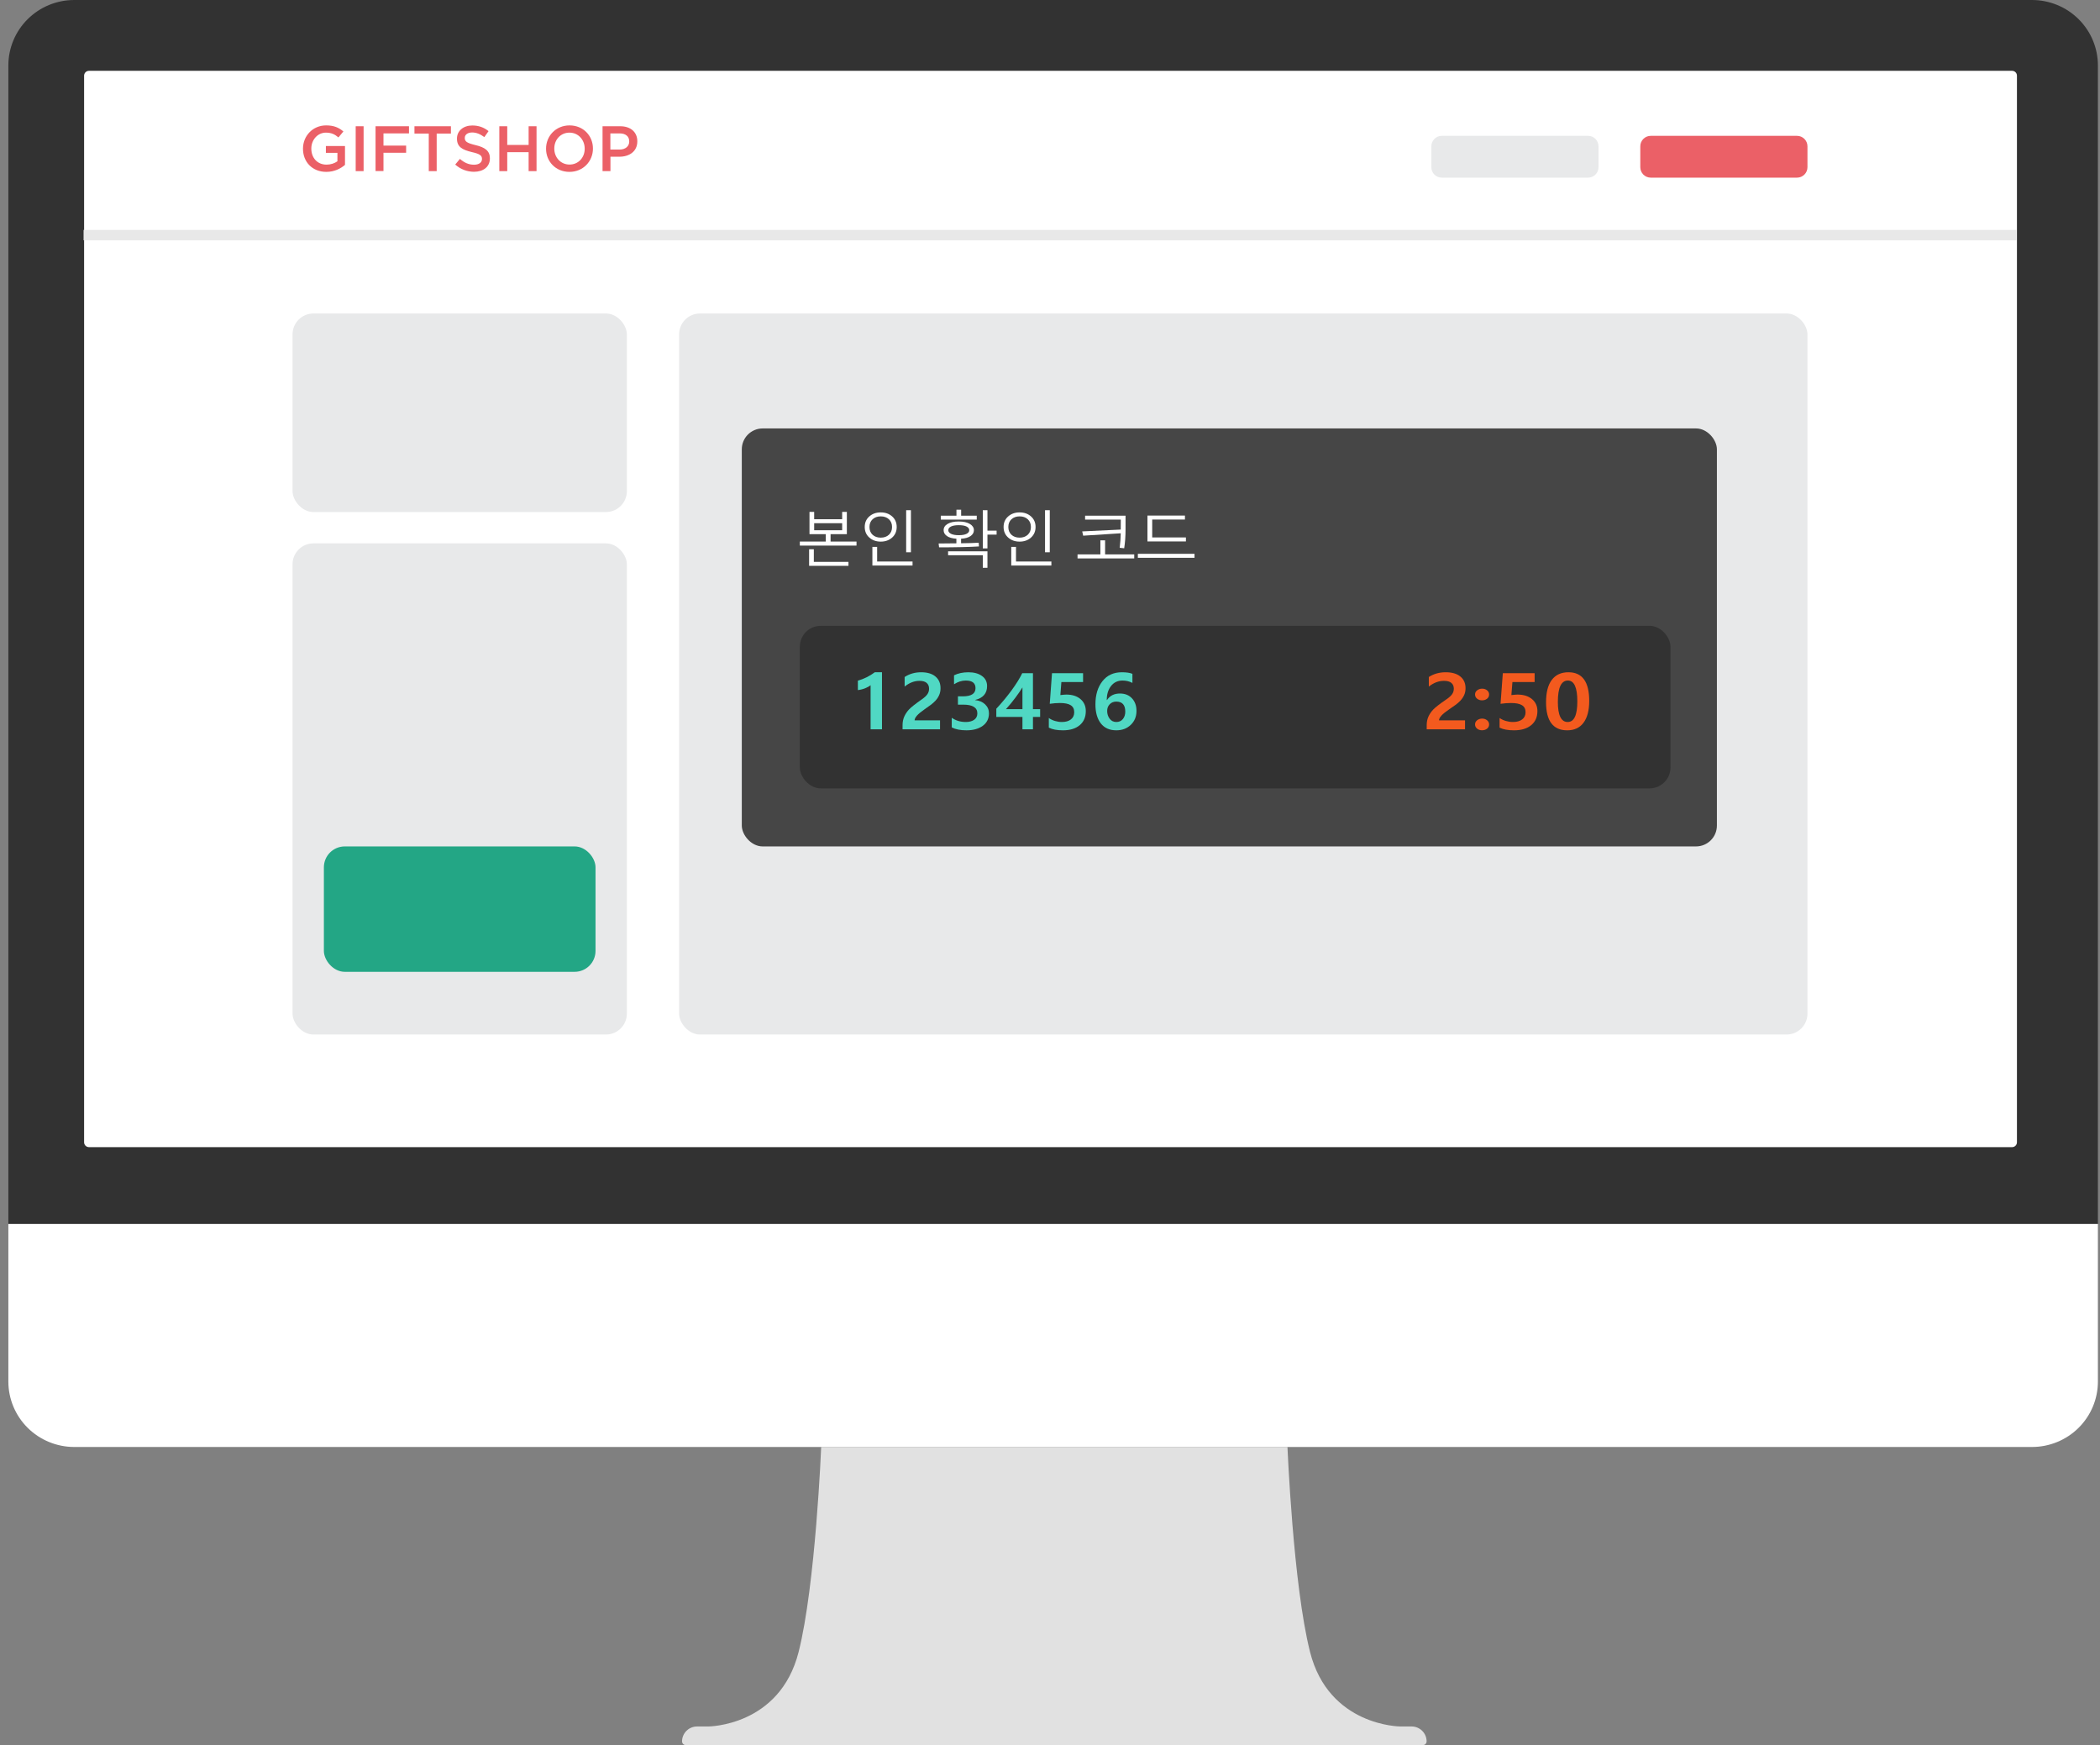 <svg width="201" height="167" viewBox="0 0 201 167" fill="none" xmlns="http://www.w3.org/2000/svg">
<rect x="0" y="0" width="201" height="167" fill="#808080" stroke="none"/>
<path d="M7.108 0H194.492C196.165 0 197.769 0.66 198.952 1.834C200.135 3.009 200.8 4.602 200.8 6.263V117.132H0.8V6.263C0.8 4.602 1.465 3.009 2.648 1.834C3.831 0.66 5.435 0 7.108 0V0Z" fill="#323232"/>
<path d="M0.8 117.132H200.8V132.208C200.8 133.869 200.135 135.462 198.952 136.637C197.769 137.811 196.165 138.471 194.492 138.471H7.108C5.435 138.471 3.831 137.811 2.648 136.637C1.465 135.462 0.8 133.869 0.8 132.208L0.8 117.132Z" fill="white"/>
<path fill-rule="evenodd" clip-rule="evenodd" d="M136.186 167H65.642C65.595 167 65.549 166.991 65.505 166.973C65.461 166.955 65.422 166.929 65.388 166.896C65.355 166.863 65.328 166.823 65.31 166.78C65.292 166.737 65.282 166.69 65.282 166.644C65.283 166.265 65.435 165.902 65.705 165.634C65.975 165.367 66.341 165.217 66.722 165.217H67.802C67.802 165.217 74.64 165.203 76.44 158.085C78.061 151.674 78.6 138.471 78.6 138.471H123.23C123.23 138.471 123.769 151.674 125.389 158.085C127.188 165.203 134.027 165.217 134.027 165.217H135.107C135.296 165.217 135.483 165.253 135.658 165.325C135.832 165.397 135.991 165.502 136.125 165.634C136.258 165.767 136.364 165.924 136.437 166.097C136.509 166.27 136.547 166.456 136.547 166.644C136.547 166.69 136.537 166.737 136.519 166.78C136.501 166.823 136.475 166.863 136.441 166.896C136.408 166.929 136.368 166.955 136.324 166.973C136.281 166.991 136.234 167 136.186 167Z" fill="#E1E1E1"/>
<path d="M192.585 6.777H8.515C8.258 6.777 8.05 6.984 8.05 7.24V109.315C8.05 109.57 8.258 109.777 8.515 109.777H192.585C192.842 109.777 193.05 109.57 193.05 109.315V7.24C193.05 6.984 192.842 6.777 192.585 6.777Z" fill="white"/>
<path d="M193 22H8V23H193V22Z" fill="#E8E8E8"/>
<rect x="28" y="30" width="32" height="19" rx="2" fill="#E8E9EA"/>
<rect x="28" y="52" width="32" height="47" rx="2" fill="#E8E9EA"/>
<rect x="65" y="30" width="108" height="69" rx="2" fill="#E8E9EA"/>
<rect x="71" y="41" width="93.333" height="40" rx="2" fill="#464646"/>
<rect x="76.556" y="59.889" width="83.333" height="15.556" rx="2" fill="#323232"/>
<path d="M76.556 52.211V51.825H79.037V51.117H77.48V48.986H77.928V49.689H80.607V48.986H81.056V51.117H79.498V51.825H81.98V52.211H76.556ZM80.607 50.069H77.928V50.743H80.607V50.069ZM77.443 54.148V52.562H77.895V53.768H81.21V54.148H77.443Z" fill="white"/>
<path d="M86.733 52.848V48.824H87.188V52.848H86.733ZM84.3 51.831C83.864 51.831 83.499 51.702 83.206 51.443C82.913 51.182 82.767 50.845 82.767 50.432C82.767 50.017 82.912 49.68 83.203 49.423C83.496 49.164 83.862 49.035 84.3 49.035C84.738 49.035 85.102 49.163 85.391 49.42C85.682 49.678 85.827 50.015 85.827 50.432C85.827 50.845 85.682 51.182 85.391 51.443C85.1 51.702 84.736 51.831 84.3 51.831ZM84.3 49.415C83.981 49.415 83.721 49.507 83.521 49.692C83.321 49.877 83.221 50.123 83.221 50.432C83.221 50.74 83.32 50.988 83.518 51.174C83.718 51.359 83.979 51.451 84.3 51.451C84.621 51.451 84.882 51.359 85.082 51.174C85.282 50.988 85.382 50.74 85.382 50.432C85.382 50.123 85.282 49.877 85.082 49.692C84.882 49.507 84.621 49.415 84.3 49.415ZM83.5 54.122V52.334H83.955V53.736H87.343V54.122H83.5Z" fill="white"/>
<path d="M90.046 49.723V49.349H91.546V48.778H91.995V49.349H93.489V49.723H90.046ZM94.513 51.163V52.48H94.068V48.824H94.513V50.783H95.389V51.163H94.513ZM93.701 52.291C92.751 52.35 91.479 52.38 89.883 52.38L89.84 52.011C90.453 52.011 91.019 52.005 91.54 51.994V51.554C91.142 51.528 90.839 51.441 90.631 51.294C90.423 51.148 90.319 50.962 90.319 50.737C90.319 50.482 90.447 50.28 90.704 50.132C90.961 49.981 91.316 49.906 91.771 49.906C92.213 49.906 92.565 49.983 92.825 50.137C93.086 50.292 93.216 50.492 93.216 50.737C93.216 50.966 93.109 51.153 92.895 51.3C92.681 51.447 92.379 51.531 91.989 51.554V51.988C92.676 51.981 93.238 51.964 93.677 51.937L93.701 52.291ZM91.771 50.257C91.439 50.257 91.189 50.301 91.019 50.389C90.85 50.476 90.765 50.593 90.765 50.737C90.765 50.882 90.853 50.998 91.031 51.086C91.209 51.173 91.456 51.217 91.771 51.217C92.086 51.217 92.331 51.174 92.507 51.089C92.683 51.001 92.771 50.884 92.771 50.737C92.771 50.593 92.687 50.476 92.519 50.389C92.352 50.301 92.102 50.257 91.771 50.257ZM94.068 54.333V53.134H90.746V52.76H94.513V54.333H94.068Z" fill="white"/>
<path d="M100.024 52.848V48.824H100.479V52.848H100.024ZM97.591 51.831C97.154 51.831 96.79 51.702 96.497 51.443C96.204 51.182 96.058 50.845 96.058 50.432C96.058 50.017 96.203 49.68 96.494 49.423C96.787 49.164 97.153 49.035 97.591 49.035C98.029 49.035 98.393 49.163 98.682 49.42C98.973 49.678 99.118 50.015 99.118 50.432C99.118 50.845 98.973 51.182 98.682 51.443C98.391 51.702 98.027 51.831 97.591 51.831ZM97.591 49.415C97.272 49.415 97.012 49.507 96.812 49.692C96.612 49.877 96.512 50.123 96.512 50.432C96.512 50.74 96.611 50.988 96.809 51.174C97.009 51.359 97.27 51.451 97.591 51.451C97.912 51.451 98.173 51.359 98.373 51.174C98.573 50.988 98.673 50.74 98.673 50.432C98.673 50.123 98.573 49.877 98.373 49.692C98.173 49.507 97.912 49.415 97.591 49.415ZM96.791 54.122V52.334H97.245V53.736H100.633V54.122H96.791Z" fill="white"/>
<path d="M107.601 52.468L107.171 52.422C107.231 51.925 107.265 51.463 107.271 51.034L103.677 51.263L103.583 50.854L107.271 50.677L107.277 49.723H103.859V49.349H107.731V50.637C107.731 51.311 107.688 51.922 107.601 52.468ZM103.137 53.439V53.054H105.322V51.708H105.774V53.054H108.562V53.439H103.137Z" fill="white"/>
<path d="M113.415 49.718H110.282V51.431H113.509V51.814H109.827V49.338H113.415V49.718ZM108.909 53.379V52.999H114.333V53.379H108.909Z" fill="white"/>
<path d="M84.418 64.333V69.794H83.329V65.571C83.207 65.675 83.033 65.773 82.81 65.863C82.586 65.953 82.353 66.011 82.111 66.038V65.136C82.683 64.976 83.223 64.708 83.731 64.333H84.418Z" fill="#50D8C3"/>
<path d="M87.54 68.936H89.975V69.794H86.388V69.389C86.388 69.099 86.44 68.833 86.544 68.59C86.651 68.344 86.802 68.115 86.997 67.903C87.195 67.689 87.609 67.362 88.238 66.921C88.483 66.751 88.658 66.588 88.765 66.432C88.872 66.276 88.925 66.103 88.925 65.91C88.925 65.672 88.85 65.487 88.699 65.355C88.55 65.222 88.319 65.155 88.004 65.155C87.512 65.155 87.04 65.337 86.587 65.702V64.786C87.05 64.484 87.575 64.333 88.16 64.333C88.753 64.333 89.211 64.468 89.534 64.739C89.859 65.009 90.022 65.382 90.022 65.859C90.022 66.105 89.979 66.323 89.893 66.513C89.81 66.702 89.698 66.875 89.557 67.031C89.419 67.184 89.259 67.328 89.077 67.462C88.898 67.593 88.713 67.724 88.523 67.856C88.172 68.099 87.919 68.307 87.766 68.48C87.615 68.653 87.54 68.805 87.54 68.936Z" fill="#50D8C3"/>
<path d="M91.095 68.688C91.483 68.958 91.93 69.093 92.438 69.093C92.77 69.093 93.038 69.023 93.241 68.882C93.444 68.738 93.546 68.534 93.546 68.268C93.546 67.711 93.096 67.432 92.195 67.432H91.688V66.637H92.16C92.967 66.637 93.37 66.376 93.37 65.856C93.37 65.369 93.061 65.126 92.441 65.126C92.054 65.126 91.678 65.245 91.314 65.483V64.625C91.704 64.431 92.164 64.333 92.695 64.333C93.223 64.333 93.653 64.45 93.983 64.684C94.313 64.917 94.478 65.241 94.478 65.655C94.478 66.353 94.097 66.796 93.335 66.983V66.998C93.733 67.037 94.053 67.174 94.295 67.41C94.537 67.644 94.658 67.928 94.658 68.261C94.658 68.769 94.46 69.169 94.065 69.458C93.672 69.745 93.15 69.889 92.5 69.889C91.927 69.889 91.459 69.796 91.095 69.612V68.688Z" fill="#50D8C3"/>
<path d="M98.869 64.421V67.863H99.556V68.608H98.869V69.794H97.862V68.608H95.361V67.823C95.883 67.263 96.369 66.679 96.816 66.071C97.264 65.46 97.606 64.91 97.843 64.421H98.869ZM96.285 67.863H97.862V65.782C97.703 66.048 97.478 66.376 97.187 66.768C96.896 67.157 96.595 67.522 96.285 67.863Z" fill="#50D8C3"/>
<path d="M100.387 69.633V68.71C100.561 68.834 100.759 68.929 100.98 68.995C101.204 69.06 101.423 69.093 101.636 69.093C102.003 69.093 102.292 69.01 102.502 68.845C102.713 68.68 102.818 68.45 102.818 68.155C102.818 67.849 102.707 67.626 102.483 67.487C102.262 67.346 101.921 67.275 101.46 67.275C101.148 67.275 100.82 67.301 100.477 67.352L100.692 64.421H103.665V65.268H101.589L101.492 66.516C101.783 66.484 101.975 66.469 102.069 66.469C102.629 66.469 103.077 66.612 103.416 66.899C103.756 67.187 103.927 67.569 103.927 68.046C103.927 68.622 103.732 69.074 103.341 69.4C102.951 69.726 102.418 69.889 101.741 69.889C101.174 69.889 100.723 69.804 100.387 69.633Z" fill="#50D8C3"/>
<path d="M108.388 65.352C108.099 65.201 107.783 65.126 107.439 65.126C106.979 65.126 106.612 65.301 106.339 65.651C106.068 65.999 105.933 66.446 105.933 66.991H105.956C106.229 66.575 106.642 66.367 107.193 66.367C107.677 66.367 108.062 66.521 108.348 66.83C108.635 67.137 108.778 67.537 108.778 68.031C108.778 68.574 108.596 69.019 108.231 69.367C107.867 69.715 107.405 69.889 106.846 69.889C106.198 69.889 105.703 69.666 105.359 69.221C105.018 68.776 104.848 68.17 104.848 67.403C104.848 66.496 105.072 65.757 105.519 65.188C105.967 64.618 106.586 64.333 107.377 64.333C107.814 64.333 108.151 64.383 108.388 64.483V65.352ZM105.972 68.031C105.972 68.321 106.051 68.57 106.21 68.779C106.369 68.989 106.582 69.093 106.85 69.093C107.113 69.093 107.321 68.999 107.474 68.812C107.628 68.625 107.705 68.389 107.705 68.104C107.705 67.462 107.418 67.14 106.846 67.14C106.588 67.14 106.378 67.225 106.214 67.396C106.052 67.564 105.972 67.775 105.972 68.031Z" fill="#50D8C3"/>
<path d="M137.733 68.936H140.225V69.794H136.556V69.389C136.556 69.099 136.609 68.833 136.715 68.59C136.824 68.344 136.979 68.115 137.178 67.903C137.381 67.689 137.804 67.362 138.448 66.921C138.698 66.751 138.878 66.588 138.987 66.432C139.096 66.276 139.151 66.103 139.151 65.91C139.151 65.672 139.074 65.487 138.919 65.355C138.768 65.222 138.531 65.155 138.209 65.155C137.705 65.155 137.222 65.337 136.759 65.702V64.786C137.233 64.484 137.769 64.333 138.368 64.333C138.975 64.333 139.444 64.468 139.774 64.739C140.106 65.009 140.273 65.382 140.273 65.859C140.273 66.105 140.229 66.323 140.141 66.513C140.056 66.702 139.941 66.875 139.798 67.031C139.657 67.184 139.493 67.328 139.307 67.462C139.123 67.593 138.934 67.724 138.74 67.856C138.38 68.099 138.122 68.307 137.965 68.48C137.811 68.653 137.733 68.805 137.733 68.936Z" fill="#F35A1E"/>
<path d="M141.183 66.458C141.183 66.295 141.251 66.162 141.387 66.06C141.522 65.955 141.681 65.903 141.862 65.903C142.046 65.903 142.203 65.955 142.333 66.06C142.463 66.165 142.529 66.297 142.529 66.458C142.529 66.626 142.463 66.762 142.333 66.867C142.203 66.969 142.04 67.02 141.846 67.02C141.668 67.02 141.512 66.968 141.379 66.863C141.248 66.756 141.183 66.621 141.183 66.458ZM141.183 69.327C141.183 69.164 141.25 69.03 141.383 68.925C141.518 68.821 141.678 68.768 141.862 68.768C142.046 68.768 142.203 68.821 142.333 68.925C142.463 69.03 142.529 69.164 142.529 69.327C142.529 69.492 142.463 69.627 142.333 69.732C142.203 69.834 142.04 69.885 141.846 69.885C141.662 69.885 141.505 69.832 141.375 69.725C141.247 69.618 141.183 69.485 141.183 69.327Z" fill="#F35A1E"/>
<path d="M143.531 69.633V68.71C143.709 68.834 143.911 68.929 144.138 68.995C144.367 69.06 144.59 69.093 144.808 69.093C145.184 69.093 145.479 69.01 145.695 68.845C145.91 68.68 146.018 68.45 146.018 68.155C146.018 67.849 145.904 67.626 145.675 67.487C145.449 67.346 145.1 67.275 144.629 67.275C144.309 67.275 143.974 67.301 143.623 67.352L143.842 64.421H146.885V65.268H144.761L144.661 66.516C144.959 66.484 145.156 66.469 145.252 66.469C145.824 66.469 146.283 66.612 146.629 66.899C146.978 67.187 147.152 67.569 147.152 68.046C147.152 68.622 146.953 69.074 146.553 69.4C146.154 69.726 145.608 69.889 144.916 69.889C144.336 69.889 143.874 69.804 143.531 69.633Z" fill="#F35A1E"/>
<path d="M147.979 67.199C147.979 66.264 148.161 65.554 148.526 65.067C148.893 64.578 149.425 64.333 150.123 64.333C151.448 64.333 152.111 65.247 152.111 67.075C152.111 67.975 151.93 68.67 151.568 69.159C151.209 69.646 150.687 69.889 150.003 69.889C148.653 69.889 147.979 68.992 147.979 67.199ZM149.109 67.173C149.109 68.453 149.423 69.093 150.051 69.093C150.666 69.093 150.973 68.436 150.973 67.122C150.973 65.791 150.672 65.126 150.071 65.126C149.429 65.126 149.109 65.808 149.109 67.173Z" fill="#F35A1E"/>
<rect x="31" y="81" width="26" height="12" rx="2" fill="#23A685"/>
<path d="M29 14.24V14.224C29 13.023 29.919 12 31.216 12C31.965 12 32.425 12.21 32.868 12.58L32.393 13.152C32.062 12.87 31.74 12.693 31.192 12.693C30.402 12.693 29.798 13.386 29.798 14.208V14.224C29.798 15.111 30.378 15.755 31.256 15.755C31.659 15.755 32.03 15.626 32.296 15.433V14.627H31.192V13.974H33.021V15.779C32.594 16.142 31.99 16.448 31.232 16.448C29.886 16.448 29 15.489 29 14.24Z" fill="#EB6067"/>
<path d="M34.045 12.081H34.802V16.376H34.045V12.081Z" fill="#EB6067"/>
<path d="M35.946 12.081H39.146V12.765H36.704V13.934H38.872V14.619H36.704V16.368H35.946V12.081Z" fill="#EB6067"/>
<path d="M41.031 12.782H39.669V12.081H43.159V12.782H41.797V16.376H41.039V12.782H41.031Z" fill="#EB6067"/>
<path d="M43.57 15.747L44.021 15.207C44.432 15.562 44.851 15.763 45.375 15.763C45.842 15.763 46.132 15.546 46.132 15.223V15.207C46.132 14.901 45.963 14.732 45.165 14.555C44.255 14.337 43.739 14.063 43.739 13.273V13.257C43.739 12.524 44.351 12.008 45.206 12.008C45.834 12.008 46.326 12.201 46.761 12.548L46.358 13.12C45.971 12.83 45.584 12.677 45.189 12.677C44.746 12.677 44.488 12.902 44.488 13.185V13.209C44.488 13.539 44.682 13.684 45.512 13.886C46.422 14.103 46.89 14.434 46.89 15.143V15.159C46.89 15.965 46.261 16.44 45.359 16.44C44.706 16.432 44.085 16.206 43.57 15.747Z" fill="#EB6067"/>
<path d="M47.792 12.081H48.55V13.87H50.597V12.081H51.354V16.376H50.597V14.563H48.55V16.376H47.792V12.081Z" fill="#EB6067"/>
<path d="M52.265 14.24V14.224C52.265 13.015 53.2 12 54.513 12C55.835 12 56.753 12.999 56.753 14.208V14.224C56.753 15.433 55.818 16.448 54.505 16.448C53.183 16.448 52.265 15.449 52.265 14.24ZM55.964 14.24V14.224C55.964 13.386 55.359 12.693 54.505 12.693C53.651 12.693 53.054 13.378 53.054 14.208V14.224C53.054 15.062 53.659 15.747 54.513 15.747C55.367 15.747 55.964 15.07 55.964 14.24Z" fill="#EB6067"/>
<path d="M57.672 12.081H59.364C60.371 12.081 61 12.653 61 13.515V13.531C61 14.498 60.226 14.998 59.284 14.998H58.429V16.376H57.672V12.081ZM59.3 14.313C59.872 14.313 60.226 13.99 60.226 13.547V13.531C60.226 13.031 59.864 12.765 59.3 12.765H58.421V14.313H59.3Z" fill="#EB6067"/>
<path d="M172 13H158C157.448 13 157 13.448 157 14V16C157 16.552 157.448 17 158 17H172C172.552 17 173 16.552 173 16V14C173 13.448 172.552 13 172 13Z" fill="#EB6067"/>
<path d="M152 13H138C137.448 13 137 13.448 137 14V16C137 16.552 137.448 17 138 17H152C152.552 17 153 16.552 153 16V14C153 13.448 152.552 13 152 13Z" fill="#E8E9EA"/>
</svg>
